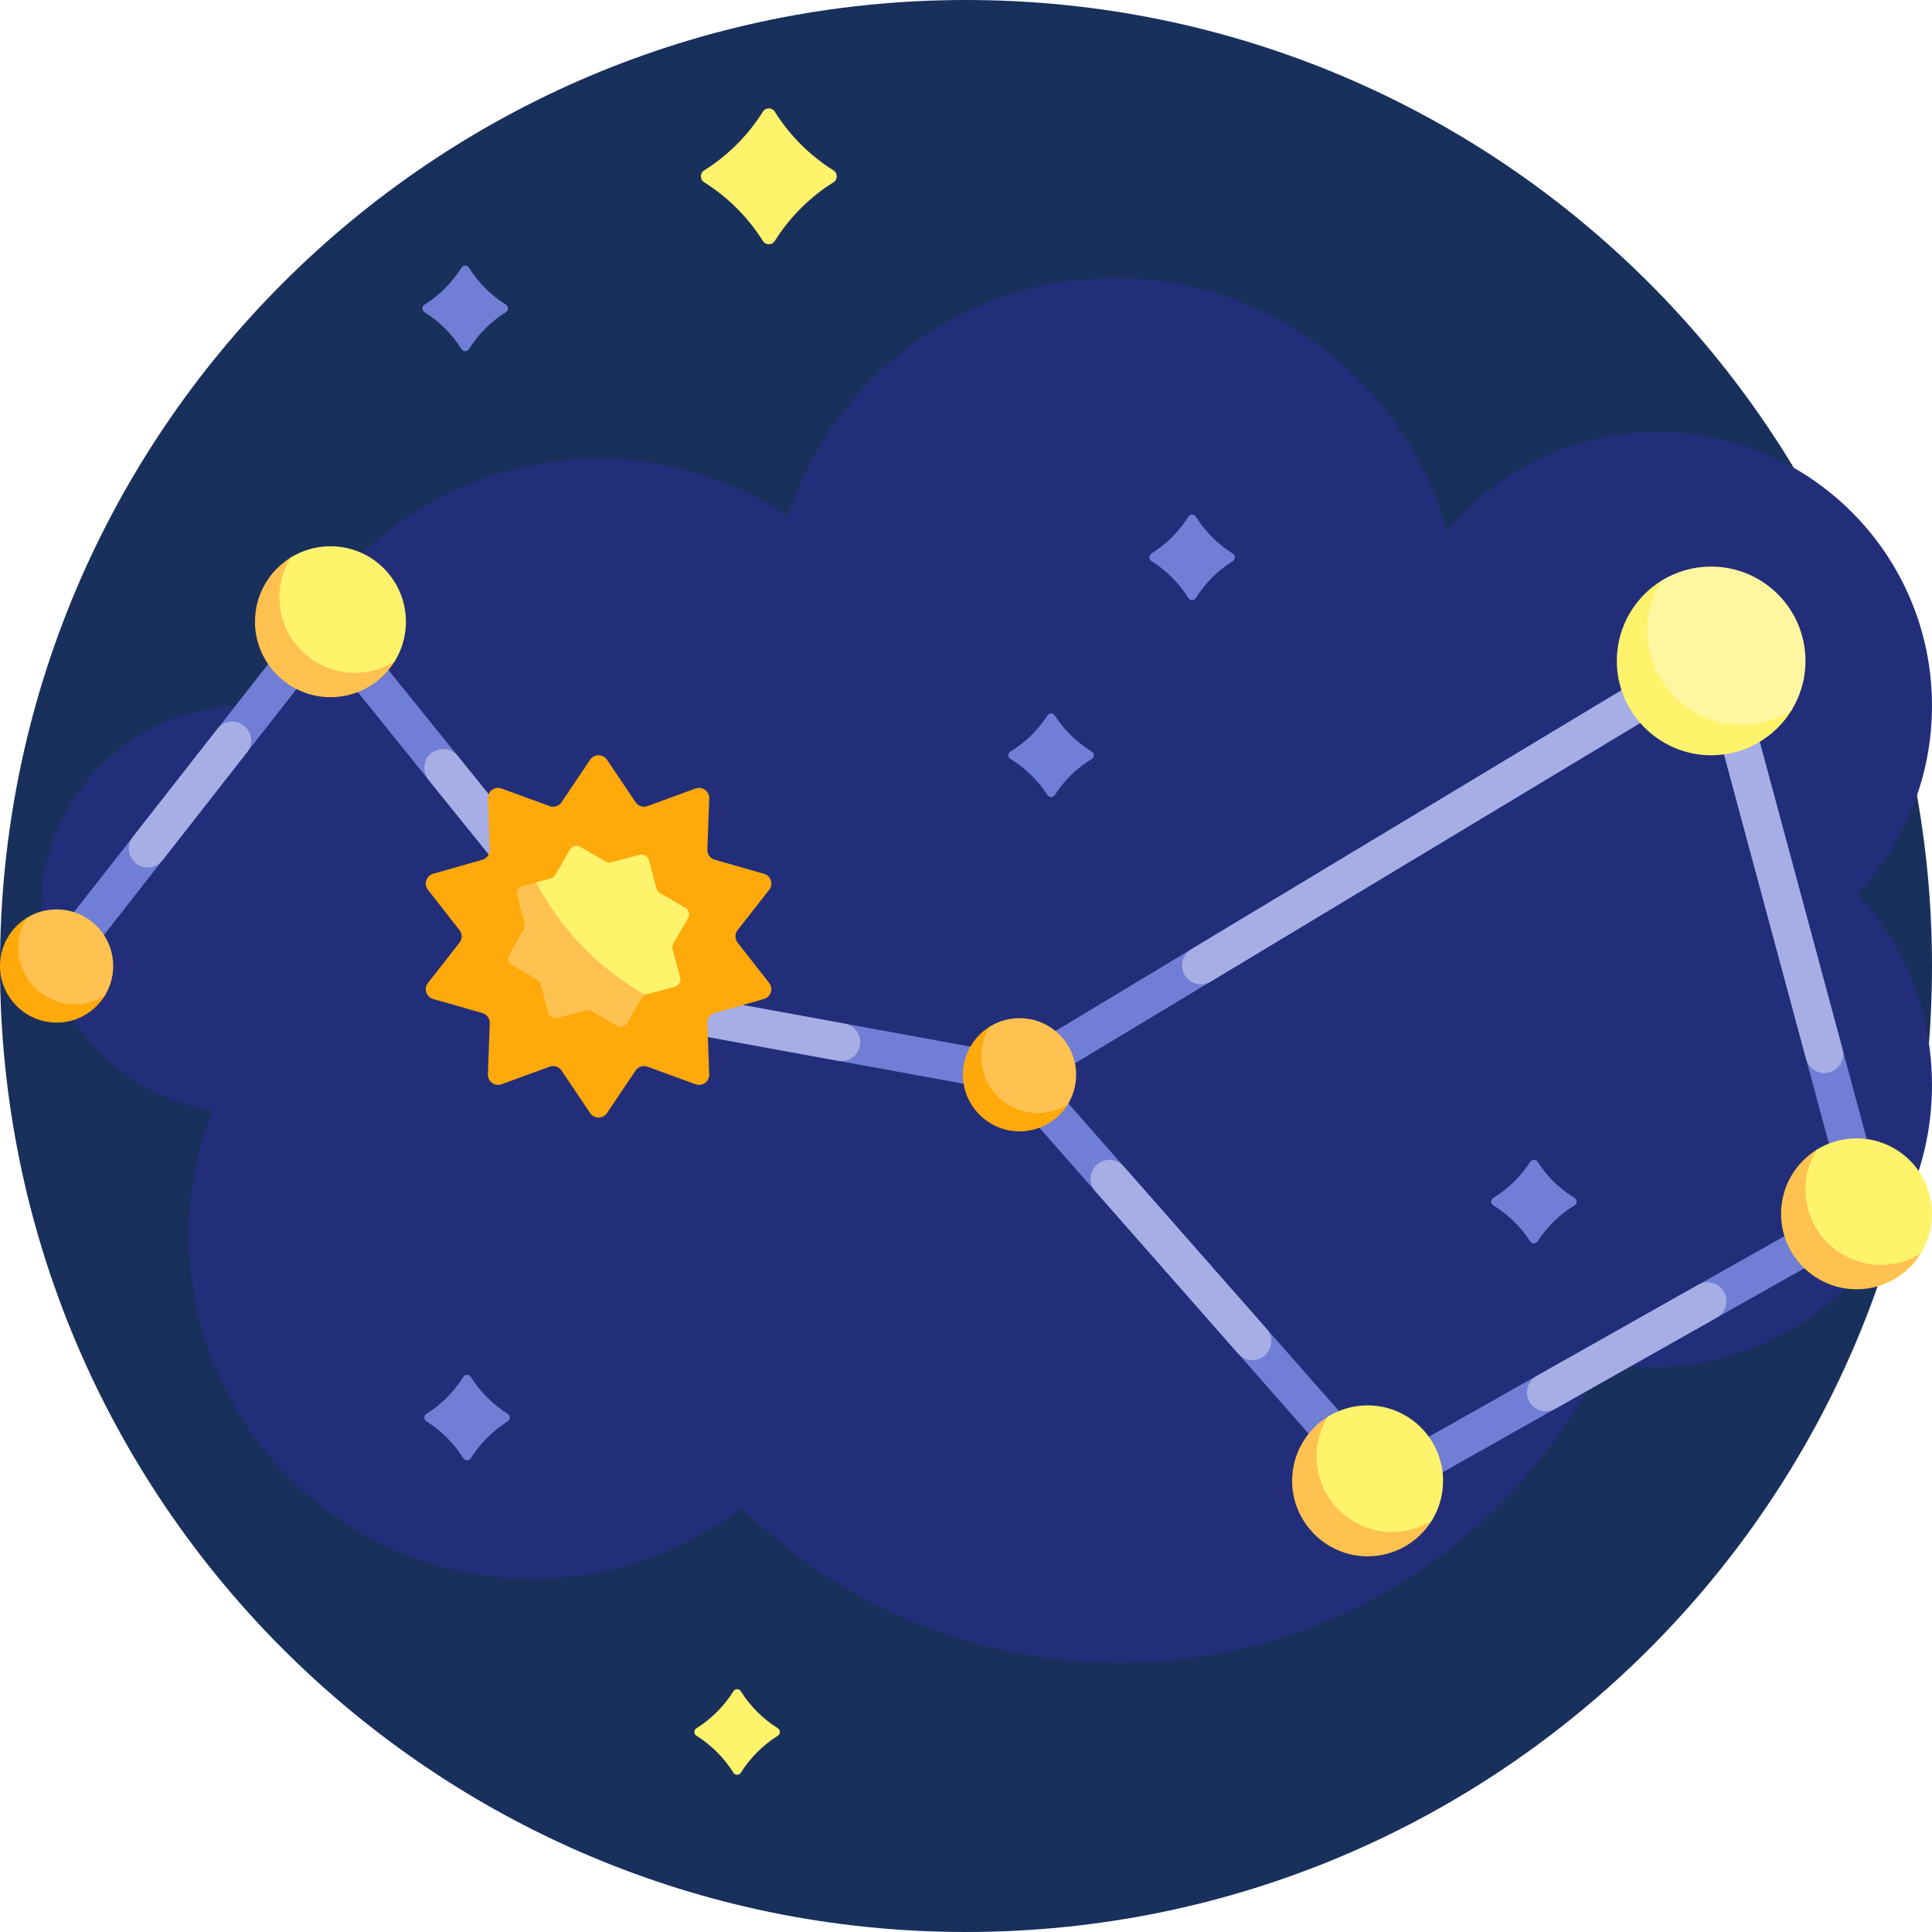 <svg id="Capa_1" enable-background="new 0 0 512 512" height="512" viewBox="0 0 512 512" width="512" xmlns="http://www.w3.org/2000/svg"><g><path d="m512 256c0 141.385-114.615 256-256 256s-256-114.615-256-256 114.615-256 256-256 256 114.615 256 256z" fill="#19305c"/><path d="m492.208 236.83c12.287 13.333 19.792 31.14 19.792 50.7 0 41.331-33.505 74.836-74.836 74.836-4.361 0-8.635-.373-12.791-1.089-23.292 47.028-71.775 79.362-127.81 79.362-38.993 0-74.329-15.657-100.064-41.027-15.342 11.767-34.537 18.76-55.365 18.76-50.288 0-91.054-40.766-91.054-91.054 0-11.65 2.188-22.79 6.176-33.029-25.709-4.131-45.347-26.417-45.347-53.289 0-29.81 24.166-53.976 53.975-53.976 2.115 0 4.201.122 6.252.358 10.967-37.973 45.985-65.742 87.49-65.742 18.548 0 35.801 5.546 50.19 15.07 11.828-36.56 46.152-63 86.65-63 42.048 0 77.439 28.501 87.908 67.239 13.309-16.174 33.48-26.489 56.061-26.489 40.076 0 72.564 32.488 72.564 72.564.001 19.284-7.521 36.81-19.791 49.806z" fill="#232e7a"/><path d="m112.499 82.723c-.733-.459-.733-1.527 0-1.987 3.962-2.482 7.31-5.83 9.792-9.792.459-.733 1.528-.733 1.987 0 2.482 3.962 5.83 7.31 9.792 9.792.733.459.733 1.528 0 1.987-3.962 2.482-7.31 5.83-9.792 9.792-.459.733-1.528.733-1.987 0-2.482-3.962-5.83-7.31-9.792-9.792zm176.837 116.46c-3.962-2.422-7.31-5.689-9.792-9.555-.459-.715-1.528-.715-1.987 0-2.482 3.866-5.83 7.133-9.792 9.555-.733.448-.733 1.49 0 1.938 3.962 2.422 7.31 5.689 9.792 9.555.459.716 1.528.716 1.987 0 2.482-3.866 5.83-7.133 9.792-9.555.734-.448.734-1.49 0-1.938zm-154.769 175.502c-3.962-2.482-7.31-5.83-9.792-9.792-.459-.733-1.528-.733-1.987 0-2.482 3.962-5.83 7.31-9.792 9.792-.733.459-.733 1.528 0 1.987 3.962 2.482 7.31 5.83 9.792 9.792.459.733 1.528.733 1.987 0 2.482-3.962 5.83-7.31 9.792-9.792.733-.459.733-1.527 0-1.987zm282.715-57.212c-3.962-2.422-7.31-5.689-9.792-9.555-.459-.716-1.528-.716-1.987 0-2.482 3.866-5.83 7.133-9.792 9.555-.733.448-.733 1.49 0 1.939 3.962 2.422 7.31 5.689 9.792 9.555.459.715 1.528.715 1.987 0 2.482-3.866 5.83-7.133 9.792-9.555.733-.448.733-1.491 0-1.939zm-90.58-170.772c-3.962-2.482-7.31-5.83-9.792-9.792-.459-.733-1.528-.733-1.987 0-2.482 3.962-5.83 7.31-9.792 9.792-.733.459-.733 1.528 0 1.987 3.962 2.482 7.31 5.83 9.792 9.792.459.733 1.528.733 1.987 0 2.482-3.962 5.83-7.31 9.792-9.792.733-.459.733-1.527 0-1.987z" fill="#717ed6"/><path d="m498.859 317.287-39.041-144.915c-.117-.481-5.072-4.529-7.439-3.103l-183.523 110.492c-.462-.255-.972-.441-1.52-.541l-96.632-17.656-80.62-99.938c-1.734-2.149-7.647-.187-7.891.137l-72.165 92.187c-1.702 2.175-1.319 5.317.855 7.02.915.716 2 1.063 3.079 1.063 1.485 0 2.955-.658 3.94-1.918l68.349-87.313 77.836 96.487c.777.963 1.839 1.562 2.967 1.774.009.002.017.004.026.005l98.458 17.99c.304.055.606.082.905.082.15 0 .299-.007.446-.02l94.987 107.968c.216.251 5.976 1.25 6.342 1.032l129.473-73.033c.918-.518 1.445-7.508 1.168-7.8zm-132.121 70.187-89.13-101.311 174.247-104.907 36.999 137.335z" fill="#717ed6"/><path d="m335.656 352.145c2.841 3.23.548 8.302-3.754 8.302h-.001c-1.437 0-2.805-.618-3.754-1.697l-37.888-43.065c-2.841-3.23-.548-8.302 3.754-8.302h.001c1.437 0 2.805.618 3.754 1.697zm-111.779-80.866-53.173-9.716-49.367-61.196c-2.961-3.671-8.892-1.577-8.892 3.14 0 1.142.391 2.25 1.108 3.139l50.533 62.642c.777.963 1.839 1.562 2.967 1.774.009.002.017.004.026.005l55 10.05c3.071.561 5.899-1.797 5.899-4.919.001-2.415-1.725-4.485-4.101-4.919zm264.415 6.786-28.475-105.693c-.117-.481-5.072-4.529-7.439-3.103l-136.702 82.303c-1.502.904-2.421 2.53-2.421 4.283 0 3.89 4.246 6.29 7.579 4.283l131.021-78.882 26.782 99.41c.588 2.183 2.567 3.699 4.828 3.699 3.29 0 5.683-3.123 4.827-6.3zm-423.206-85.357c-2.122-2.122-5.622-1.91-7.472.453l-22.424 28.646c-1.558 1.99-1.385 4.83.402 6.617 2.122 2.122 5.622 1.91 7.472-.453l22.424-28.646c1.558-1.99 1.386-4.83-.402-6.617zm384.97 147.768-42.853 24.173c-1.571.886-2.543 2.551-2.543 4.354 0 3.827 4.123 6.235 7.456 4.355l42.853-24.173c1.571-.886 2.543-2.551 2.543-4.354 0-3.827-4.123-6.235-7.456-4.355z" fill="#a6aee5"/><path d="m160.865 201.344 7.566 11.249c.693 1.03 1.999 1.454 3.165 1.028l12.733-4.653c1.799-.658 3.692.717 3.622 2.632l-.491 13.548c-.045 1.241.762 2.352 1.956 2.692l13.036 3.72c1.842.526 2.565 2.75 1.384 4.258l-8.36 10.672c-.766.977-.766 2.351 0 3.328l8.36 10.672c1.181 1.508.459 3.733-1.384 4.259l-13.036 3.72c-1.194.341-2.001 1.452-1.956 2.692l.491 13.548c.069 1.915-1.823 3.29-3.622 2.632l-12.733-4.653c-1.166-.426-2.472-.002-3.165 1.028l-7.566 11.249c-1.069 1.59-3.408 1.59-4.478 0l-7.566-11.249c-.693-1.03-1.999-1.454-3.165-1.028l-12.733 4.653c-1.799.658-3.692-.717-3.622-2.632l.491-13.548c.045-1.241-.762-2.352-1.956-2.692l-13.036-3.72c-1.842-.526-2.565-2.75-1.384-4.259l8.36-10.672c.766-.977.766-2.351 0-3.328l-8.36-10.672c-1.181-1.508-.459-3.733 1.384-4.258l13.036-3.72c1.194-.341 2.001-1.452 1.956-2.692l-.491-13.548c-.069-1.915 1.823-3.29 3.622-2.632l12.733 4.653c1.166.426 2.472.002 3.165-1.028l7.566-11.249c1.07-1.59 3.409-1.59 4.478 0zm-133.89 61.361c.646-.193 1.196.51.846 1.086-2.641 4.337-7.419 7.228-12.872 7.21-8.205-.029-14.921-6.745-14.949-14.95-.018-5.457 2.877-10.239 7.219-12.878.573-.348 1.272.198 1.079.841-.434 1.447-.656 2.986-.629 4.581.137 8.043 6.693 14.598 14.735 14.735 1.592.027 3.127-.193 4.571-.625zm255.184 28.823c.646-.193 1.196.51.846 1.086-2.641 4.337-7.419 7.228-12.872 7.21-8.205-.027-14.921-6.744-14.949-14.949-.018-5.457 2.877-10.239 7.219-12.878.573-.348 1.272.198 1.079.841-.434 1.447-.656 2.986-.629 4.581.137 8.043 6.693 14.598 14.735 14.735 1.592.027 3.127-.193 4.571-.626z" fill="#ffa90b"/><path d="m163.465 271.866-6.716-3.896c-.459-.266-1.005-.339-1.517-.203l-7.504 1.994c-1.068.284-2.163-.352-2.447-1.419l-1.994-7.504c-.136-.513-.471-.95-.929-1.216l-6.716-3.896c-.955-.554-1.281-1.778-.726-2.734l3.896-6.716c.266-.459.339-1.005.203-1.517l-1.994-7.504c-.284-1.068.352-2.163 1.419-2.447l7.504-1.994c.513-.136.95-.471 1.216-.929l3.896-6.716c.554-.955 1.778-1.281 2.734-.726l6.716 3.896c.459.266 1.005.339 1.517.203l7.504-1.994c1.068-.284 2.163.352 2.447 1.419l1.994 7.504c.136.513.471.95.929 1.216l6.716 3.896c.955.554 1.281 1.778.726 2.734l-3.896 6.716c-.266.459-.339 1.005-.203 1.517l1.994 7.504c.284 1.068-.352 2.163-1.419 2.447l-7.504 1.994c-.513.136-.95.471-1.216.929l-3.896 6.716c-.555.955-1.779 1.28-2.734.726zm-133.465-15.866c0 2.899-.823 5.607-2.247 7.901-2.294 1.425-5.002 2.247-7.901 2.247-8.284 0-15-6.716-15-15 0-2.899.823-5.607 2.247-7.901 2.294-1.424 5.002-2.247 7.901-2.247 8.284 0 15 6.716 15 15zm255.184 28.824c0 2.899-.823 5.607-2.247 7.901-2.294 1.425-5.002 2.247-7.901 2.247-8.284 0-15-6.716-15-15 0-2.899.823-5.607 2.247-7.901 2.294-1.425 5.002-2.247 7.901-2.247 8.284 0 15 6.715 15 15zm-181.645-111.12c.861-.258 1.595.679 1.127 1.447-3.521 5.782-9.893 9.637-17.163 9.613-10.94-.037-19.895-8.992-19.931-19.931-.024-7.276 3.836-13.651 9.625-17.171.764-.464 1.696.265 1.439 1.121-.579 1.929-.875 3.982-.838 6.108.183 10.724 8.923 19.464 19.647 19.647 2.122.037 4.169-.257 6.094-.834zm274.856 227.68c.861-.258 1.595.679 1.127 1.447-3.521 5.782-9.893 9.637-17.163 9.613-10.94-.037-19.895-8.992-19.931-19.931-.024-7.276 3.836-13.651 9.625-17.171.764-.464 1.696.265 1.439 1.121-.579 1.93-.875 3.982-.838 6.108.183 10.724 8.923 19.464 19.647 19.647 2.121.036 4.168-.258 6.094-.834zm129.572-70.767c.861-.258 1.595.679 1.127 1.447-3.521 5.782-9.893 9.637-17.163 9.613-10.94-.037-19.895-8.992-19.931-19.931-.024-7.276 3.836-13.651 9.625-17.171.764-.464 1.696.265 1.439 1.121-.579 1.929-.875 3.982-.838 6.108.183 10.724 8.923 19.464 19.647 19.647 2.122.036 4.169-.258 6.094-.834z" fill="#ffc14f"/><path d="m220.881 48.308c-6.294 3.943-11.612 9.261-15.555 15.554-.73 1.165-2.426 1.165-3.156 0-3.943-6.293-9.261-11.612-15.555-15.554-1.165-.73-1.165-2.427 0-3.156 6.294-3.943 11.612-9.261 15.555-15.555.73-1.165 2.426-1.165 3.156 0 3.943 6.294 9.261 11.612 15.555 15.555 1.164.73 1.164 2.427 0 3.156zm-14.746 409.695c-3.962-2.482-7.31-5.83-9.792-9.792-.459-.733-1.528-.733-1.987 0-2.482 3.962-5.83 7.31-9.792 9.792-.733.459-.733 1.528 0 1.987 3.962 2.482 7.31 5.83 9.792 9.792.459.733 1.528.733 1.987 0 2.482-3.962 5.83-7.31 9.792-9.792.734-.46.734-1.528 0-1.987zm-24.523-217.421-6.716-3.896c-.459-.266-.793-.704-.929-1.216l-1.994-7.504c-.284-1.068-1.379-1.703-2.447-1.419l-7.504 1.994c-.513.136-1.058.063-1.517-.203l-6.716-3.896c-.955-.554-2.179-.229-2.733.726l-3.896 6.716c-.266.459-.704.793-1.216.929l-3.919 1.041c6.628 12.447 16.677 22.795 28.891 29.791.125-.064.258-.115.396-.152l7.504-1.994c1.068-.284 1.703-1.379 1.419-2.447l-1.994-7.504c-.136-.513-.063-1.058.203-1.517l3.896-6.716c.553-.955.228-2.179-.728-2.733zm-94.04-95.817c-3.866 0-7.475 1.097-10.535 2.996-1.899 3.059-2.996 6.669-2.996 10.535 0 11.046 8.954 20 20 20 3.866 0 7.475-1.097 10.535-2.996 1.899-3.059 2.996-6.669 2.996-10.535 0-11.046-8.954-20-20-20zm274.856 227.679c-3.866 0-7.475 1.097-10.535 2.996-1.899 3.059-2.996 6.669-2.996 10.535 0 11.046 8.954 20 20 20 3.866 0 7.475-1.097 10.535-2.996 1.899-3.059 2.996-6.669 2.996-10.535 0-11.046-8.955-20-20-20zm129.572-70.767c-3.866 0-7.475 1.097-10.535 2.996-1.899 3.059-2.996 6.669-2.996 10.535 0 11.046 8.954 20 20 20 3.866 0 7.475-1.097 10.535-2.996 1.899-3.059 2.996-6.669 2.996-10.535 0-11.046-8.954-20-20-20zm-18.572-115.351c-2.406.72-4.966 1.088-7.617 1.043-13.405-.229-24.33-11.154-24.559-24.559-.045-2.658.324-5.223 1.048-7.635.321-1.07-.844-1.982-1.799-1.401-7.236 4.399-12.062 12.369-12.032 21.463.046 13.675 11.24 24.869 24.914 24.915 9.088.03 17.053-4.789 21.454-12.016.585-.96-.332-2.132-1.409-1.81z" fill="#fff36c"/><path d="m478.469 175.152c0 4.832-1.371 9.344-3.745 13.168-3.824 2.374-8.336 3.745-13.168 3.745-13.807 0-25-11.193-25-25 0-4.832 1.371-9.344 3.745-13.168 3.824-2.374 8.336-3.745 13.168-3.745 13.807 0 25 11.193 25 25z" fill="#fff79f"/></g></svg>